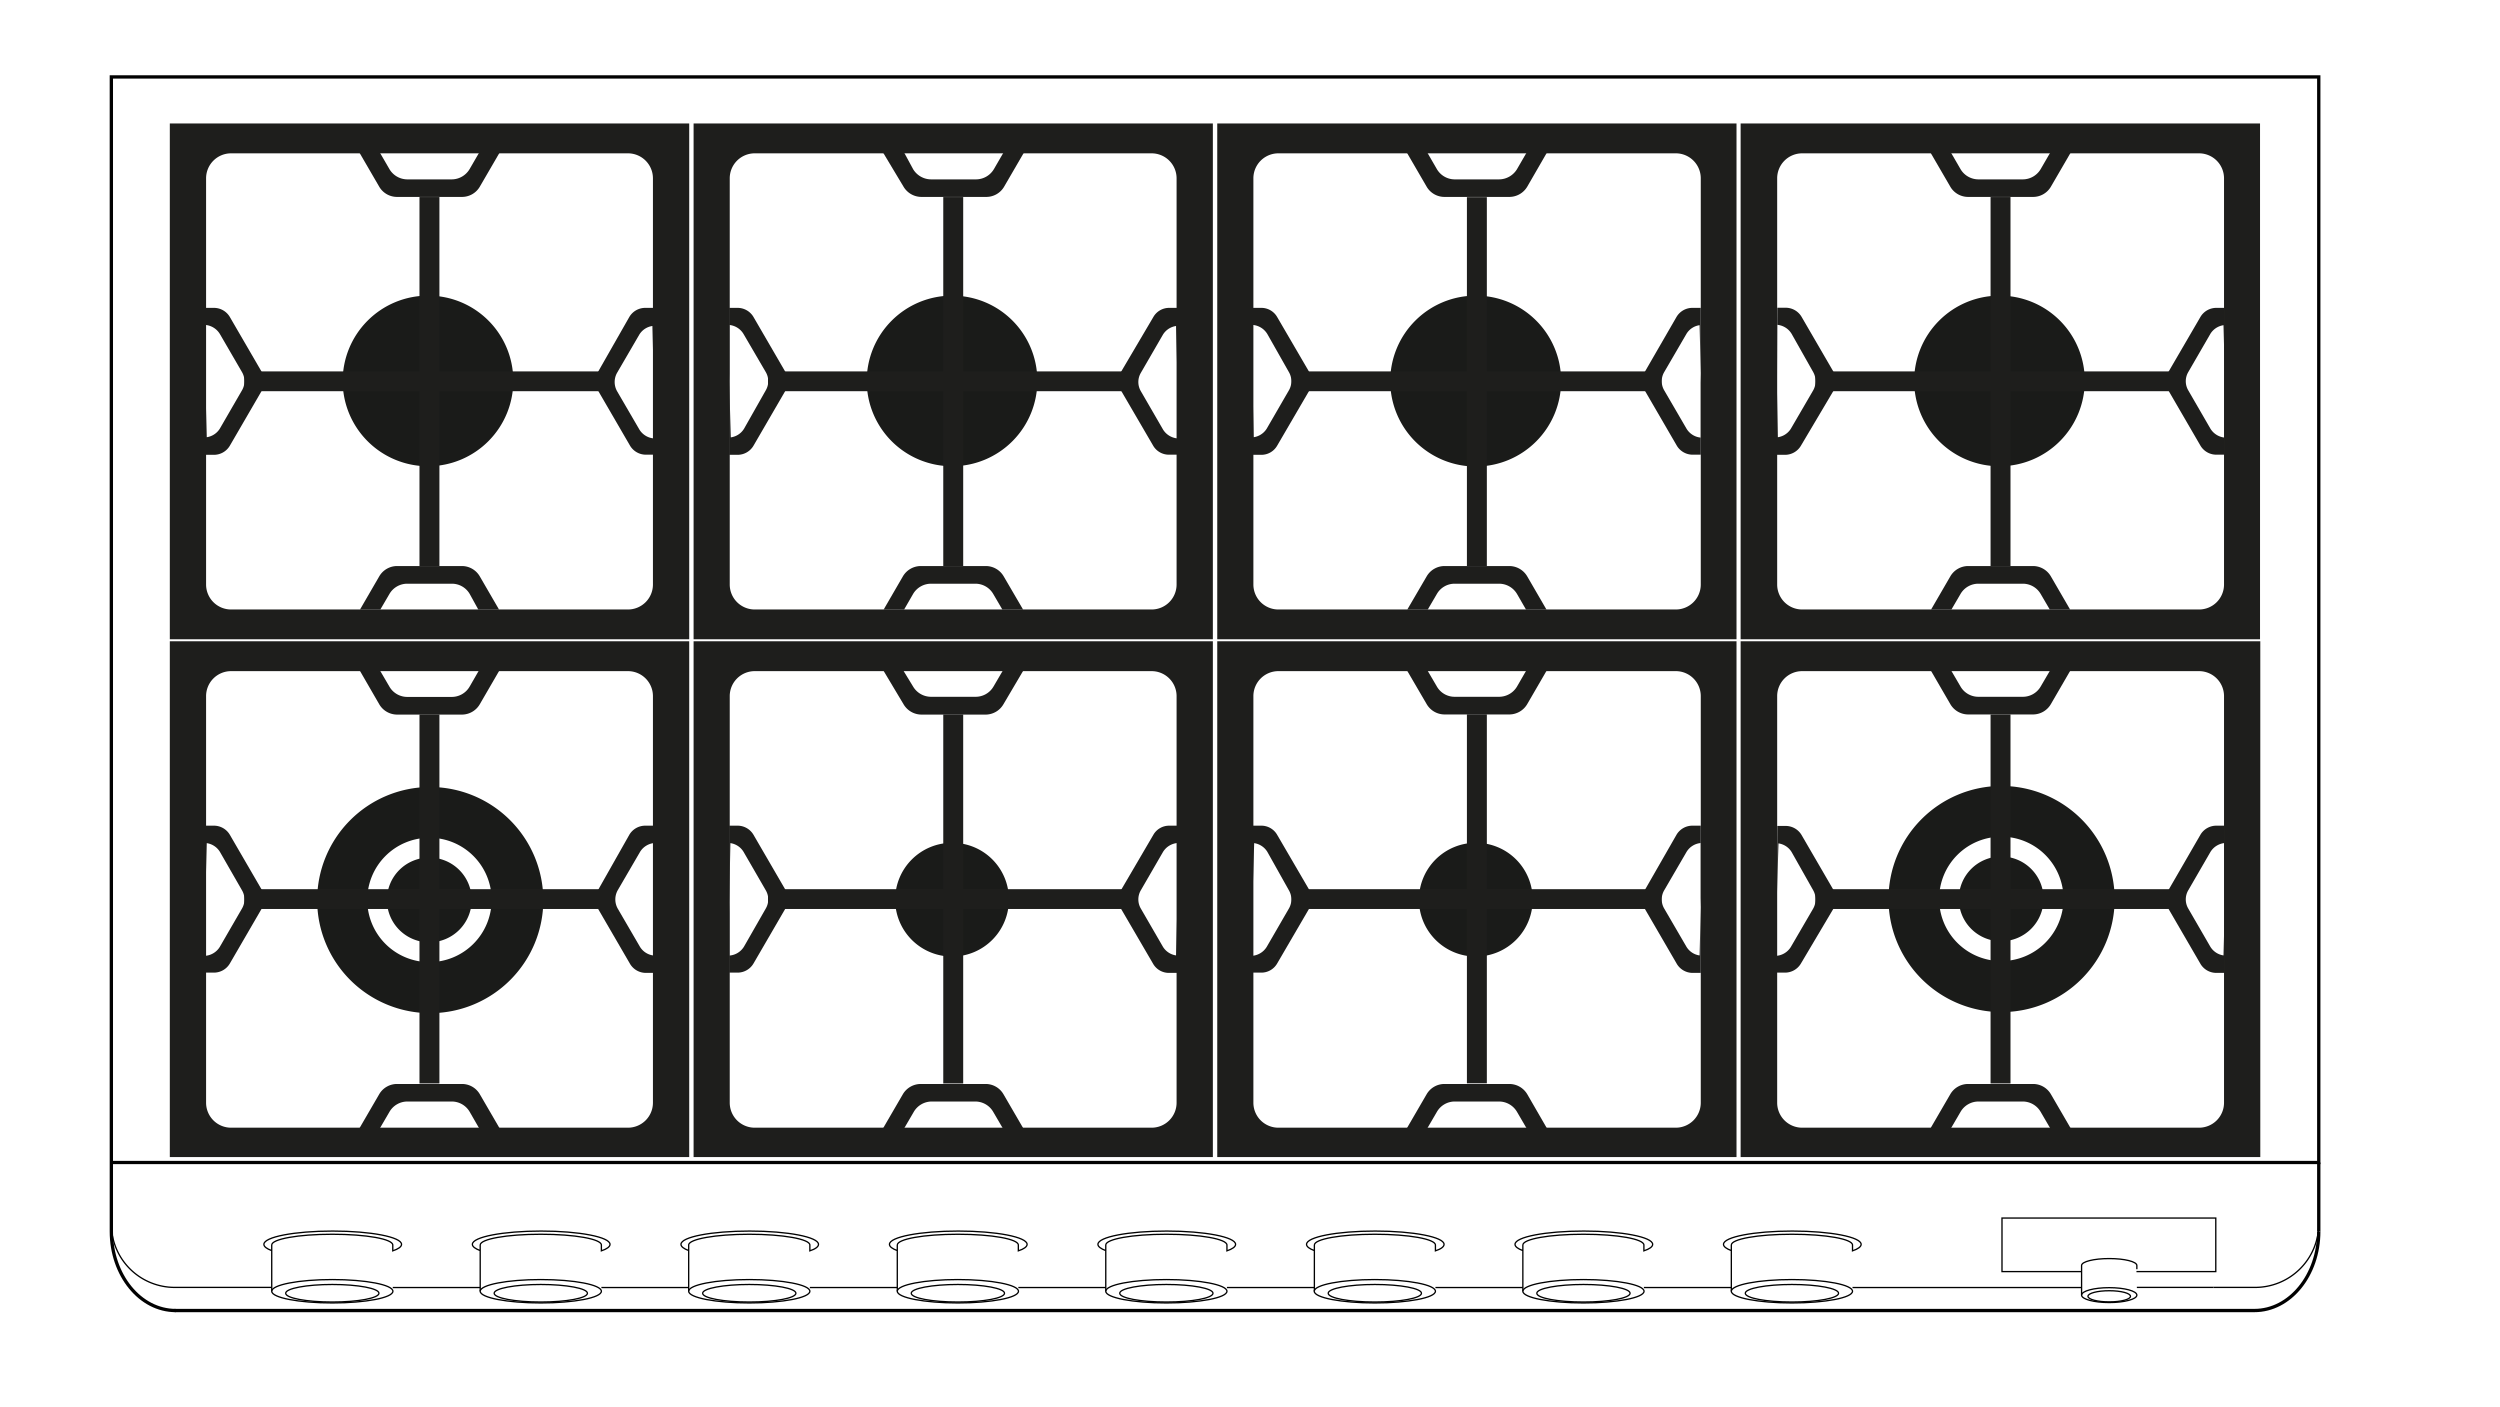 <svg id="Livello_1" data-name="Livello 1" xmlns="http://www.w3.org/2000/svg" viewBox="0 0 188.15 105.92"><defs><style>.cls-1{fill:#1a1b19}.cls-2{fill:#1e1e1c}.cls-3,.cls-4{fill:none;stroke:#010101;stroke-miterlimit:10}.cls-3{stroke-width:.25px}.cls-4{stroke-width:.1px}</style></defs><path class="cls-1" d="M32.32 59.23a8.51 8.51 0 108.57 8.5 8.53 8.53 0 00-8.57-8.5m0 13.18A4.68 4.68 0 1137 67.73a4.69 4.69 0 01-4.71 4.68m0-1.49a3.19 3.19 0 113.21-3.19 3.2 3.2 0 01-3.21 3.19m6.34-42.29a6.42 6.42 0 11-6.42-6.38 6.4 6.4 0 016.42 6.38"/><path class="cls-2" d="M12.78 9.29v38.82h39.09V9.29zM49.14 44a1.88 1.88 0 01-1.89 1.87H17.39A1.88 1.88 0 0115.51 44V13.41a1.88 1.88 0 011.88-1.87h29.86a1.88 1.88 0 011.89 1.87z"/><path class="cls-2" d="M15.47 34.23h.62a1.39 1.39 0 001.21-.69l2.41-4.15a1.36 1.36 0 000-1.38l-2.41-4.15a1.39 1.39 0 00-1.21-.69h-.62m-.13 1.28a1.42 1.42 0 011.21.69L18.21 28a1.36 1.36 0 010 1.38l-1.66 2.87a1.4 1.4 0 01-1.21.67h.22M27 11.4l1.54 2.65a1.55 1.55 0 001.35.77h4.87a1.55 1.55 0 001.35-.77l1.54-2.65m-1.54 0l-.77 1.33a1.57 1.57 0 01-1.34.77h-3.34a1.57 1.57 0 01-1.35-.77l-.77-1.33m9.02 34.48l-1.45-2.5a1.56 1.56 0 00-1.35-.78h-4.87a1.56 1.56 0 00-1.35.78l-1.45 2.5m1.53 0l.69-1.18a1.55 1.55 0 011.35-.77H34a1.55 1.55 0 011.35.77l.65 1.18"/><path class="cls-2" transform="rotate(90 32.325 28.715)" d="M18.44 27.97h27.77v1.5H18.44z"/><path class="cls-2" d="M49.19 23.17h-.62a1.39 1.39 0 00-1.21.69L45 28a1.36 1.36 0 000 1.38l2.41 4.15a1.39 1.39 0 001.21.69h.62m.07-1.22a1.41 1.41 0 01-1.2-.69l-1.67-2.87a1.41 1.41 0 010-1.38l1.67-2.87a1.39 1.39 0 011.2-.67h-.21"/><path class="cls-2" d="M18.39 27.95H46.2v1.49H18.39zm33.48 59.13V48.26H12.78v38.82zM49.14 83a1.88 1.88 0 01-1.89 1.87H17.39A1.88 1.88 0 0115.51 83V52.38a1.88 1.88 0 011.88-1.87h29.86a1.88 1.88 0 011.89 1.87z"/><path class="cls-2" d="M15.47 73.2h.62a1.39 1.39 0 001.21-.69l2.41-4.15a1.36 1.36 0 000-1.38l-2.41-4.15a1.39 1.39 0 00-1.21-.69h-.62m.09 1.3h-.22a1.4 1.4 0 011.21.67L18.21 67a1.36 1.36 0 010 1.38l-1.66 2.87a1.42 1.42 0 01-1.21.69M37.65 85l-1.54-2.65a1.55 1.55 0 00-1.35-.77h-4.87a1.55 1.55 0 00-1.35.77L27 85m1.54 0l.77-1.32a1.56 1.56 0 011.35-.78H34a1.56 1.56 0 011.35.78l.76 1.32m-9.02-34.51L28.54 53a1.56 1.56 0 001.35.78h4.87a1.56 1.56 0 001.35-.78l1.45-2.5m-1.54 0l-.68 1.18a1.55 1.55 0 01-1.35.77h-3.33a1.55 1.55 0 01-1.35-.77l-.69-1.18"/><path class="cls-2" transform="rotate(-90 32.325 67.655)" d="M18.44 66.9h27.77v1.5H18.44z"/><path class="cls-2" d="M49.19 62.14h-.62a1.39 1.39 0 00-1.21.69L45 67a1.36 1.36 0 000 1.38l2.41 4.15a1.39 1.39 0 001.21.69h.62m-.09-1.3h.21a1.39 1.39 0 01-1.2-.67l-1.67-2.87a1.41 1.41 0 010-1.38l1.67-2.87a1.41 1.41 0 011.2-.69"/><path class="cls-2" d="M18.39 66.92H46.2v1.49H18.39z"/><path class="cls-1" d="M75.93 67.68a4.28 4.28 0 11-4.28-4.25 4.26 4.26 0 014.28 4.25m2.14-39.05a6.42 6.42 0 11-6.42-6.38 6.4 6.4 0 016.42 6.38"/><path class="cls-2" d="M52.2 9.29v38.82h39.08V9.29zM88.55 44a1.88 1.88 0 01-1.88 1.87H56.81A1.88 1.88 0 0154.92 44V13.41a1.88 1.88 0 011.89-1.87h29.86a1.88 1.88 0 011.88 1.87z"/><path class="cls-2" d="M54.88 34.23h.63a1.39 1.39 0 001.2-.69l2.41-4.15a1.36 1.36 0 000-1.38l-2.41-4.15a1.39 1.39 0 00-1.2-.69h-.63m-.12 1.28a1.41 1.41 0 011.2.69L57.63 28a1.36 1.36 0 010 1.38L56 32.26a1.39 1.39 0 01-1.2.67h.2M66.41 11.4L68 14.05a1.57 1.57 0 001.35.77h4.87a1.55 1.55 0 001.35-.77l1.54-2.65m-1.54 0l-.77 1.33a1.57 1.57 0 01-1.35.77h-3.38a1.59 1.59 0 01-1.35-.77L68 11.4m9 34.48l-1.46-2.5a1.56 1.56 0 00-1.35-.78H69.3a1.57 1.57 0 00-1.35.78l-1.45 2.5m1.54 0l.68-1.18a1.57 1.57 0 011.35-.77h3.33a1.55 1.55 0 011.35.77l.69 1.18"/><path class="cls-2" transform="rotate(90 71.74 28.72)" d="M57.85 27.97h27.77v1.5H57.85z"/><path class="cls-2" d="M88.61 23.17H88a1.37 1.37 0 00-1.2.69L84.36 28a1.36 1.36 0 000 1.38l2.42 4.15a1.37 1.37 0 001.2.69h.63m.12-1.22a1.42 1.42 0 01-1.21-.69l-1.66-2.87a1.36 1.36 0 010-1.38l1.66-2.87a1.4 1.4 0 011.21-.67h-.22"/><path class="cls-2" d="M57.8 27.95h27.81v1.49H57.8zm33.48 59.13V48.26H52.2v38.82zM88.55 83a1.88 1.88 0 01-1.88 1.87H56.81A1.88 1.88 0 0154.92 83V52.38a1.88 1.88 0 011.89-1.87h29.86a1.88 1.88 0 011.88 1.87z"/><path class="cls-2" d="M54.88 73.2h.63a1.39 1.39 0 001.2-.69l2.41-4.15a1.36 1.36 0 000-1.38l-2.41-4.15a1.39 1.39 0 00-1.2-.69h-.63m.09 1.3h-.21a1.39 1.39 0 011.2.67L57.63 67a1.36 1.36 0 010 1.38L56 71.23a1.41 1.41 0 01-1.2.69M77.06 85l-1.54-2.65a1.55 1.55 0 00-1.35-.77H69.3a1.57 1.57 0 00-1.35.77L66.41 85M68 85l.77-1.32a1.57 1.57 0 011.35-.78h3.28a1.56 1.56 0 011.35.78l.77 1.32M66.5 50.49L68 53a1.57 1.57 0 001.35.78h4.87a1.56 1.56 0 001.3-.78L77 50.49m-1.54 0l-.69 1.18a1.55 1.55 0 01-1.35.77h-3.35a1.57 1.57 0 01-1.35-.77L68 50.49"/><path class="cls-2" transform="rotate(-90 71.74 67.65)" d="M57.85 66.9h27.77v1.5H57.85z"/><path class="cls-2" d="M88.61 62.14H88a1.37 1.37 0 00-1.2.69L84.36 67a1.36 1.36 0 000 1.38l2.42 4.15a1.37 1.37 0 001.2.69h.63m-.1-1.3h.22a1.4 1.4 0 01-1.21-.67l-1.66-2.87a1.36 1.36 0 010-1.38l1.66-2.87a1.42 1.42 0 011.21-.69"/><path class="cls-2" d="M57.8 66.92h27.81v1.49H57.8z"/><path class="cls-1" d="M115.35 67.68a4.28 4.28 0 11-4.28-4.25 4.27 4.27 0 014.28 4.25m2.14-39.05a6.43 6.43 0 11-6.42-6.38 6.41 6.41 0 016.42 6.38"/><path class="cls-2" d="M91.61 9.29v38.82h39.08V9.29zM128 44a1.88 1.88 0 01-1.89 1.87H96.22A1.88 1.88 0 0194.33 44V13.41a1.88 1.88 0 011.89-1.87h29.86a1.88 1.88 0 011.92 1.87z"/><path class="cls-2" d="M94.29 34.23h.63a1.37 1.37 0 001.2-.69l2.42-4.15a1.41 1.41 0 000-1.38l-2.42-4.15a1.37 1.37 0 00-1.2-.69h-.63m-.12 1.28a1.42 1.42 0 011.21.69L97 28a1.36 1.36 0 010 1.38l-1.66 2.87a1.4 1.4 0 01-1.21.67h.22m11.48-21.52l1.54 2.65a1.55 1.55 0 001.35.77h4.87a1.57 1.57 0 001.35-.77l1.53-2.65m-1.53 0l-.77 1.33a1.59 1.59 0 01-1.35.77h-3.33a1.56 1.56 0 01-1.35-.77l-.77-1.33m9.02 34.48l-1.45-2.5a1.57 1.57 0 00-1.35-.78h-4.87a1.56 1.56 0 00-1.35.78l-1.46 2.5m1.54 0l.69-1.18a1.54 1.54 0 011.35-.77h3.33a1.57 1.57 0 011.35.77l.68 1.18"/><path class="cls-2" transform="rotate(90 111.15 28.72)" d="M97.27 27.97h27.77v1.5H97.27z"/><path class="cls-2" d="M128 23.17h-.63a1.39 1.39 0 00-1.2.69L123.78 28a1.36 1.36 0 000 1.38l2.41 4.15a1.39 1.39 0 001.2.69h.61m.12-1.28a1.4 1.4 0 01-1.2-.69l-1.67-2.87a1.36 1.36 0 010-1.38l1.67-2.87a1.38 1.38 0 011.2-.67h-.21"/><path class="cls-2" d="M97.22 27.95h27.81v1.49H97.22zm33.47 59.13V48.26H91.61v38.82zM128 83a1.88 1.88 0 01-1.89 1.87H96.22A1.88 1.88 0 0194.33 83V52.38a1.88 1.88 0 011.89-1.87h29.86a1.88 1.88 0 011.92 1.87z"/><path class="cls-2" d="M94.29 73.2h.63a1.37 1.37 0 001.2-.69l2.42-4.15a1.41 1.41 0 000-1.38l-2.42-4.15a1.37 1.37 0 00-1.2-.69h-.63m.1 1.3h-.22a1.4 1.4 0 011.21.67L97 67a1.36 1.36 0 010 1.38l-1.66 2.87a1.42 1.42 0 01-1.21.69M116.47 85l-1.53-2.65a1.57 1.57 0 00-1.35-.77h-4.87a1.55 1.55 0 00-1.35.77L105.83 85m1.54 0l.77-1.32a1.55 1.55 0 011.35-.78h3.33a1.57 1.57 0 011.35.78l.77 1.32m-9.03-34.51l1.46 2.5a1.56 1.56 0 001.35.78h4.87a1.57 1.57 0 001.35-.78l1.45-2.5m-1.54 0l-.68 1.18a1.57 1.57 0 01-1.35.77h-3.33a1.54 1.54 0 01-1.35-.77l-.69-1.18"/><path class="cls-2" transform="rotate(-90 111.15 67.65)" d="M97.27 66.9h27.77v1.5H97.27z"/><path class="cls-2" d="M128 62.14h-.63a1.39 1.39 0 00-1.2.69L123.78 67a1.36 1.36 0 000 1.38l2.41 4.15a1.39 1.39 0 001.2.69h.61m-.09-1.3h.21a1.38 1.38 0 01-1.2-.67l-1.67-2.87a1.36 1.36 0 010-1.38l1.67-2.87a1.4 1.4 0 011.2-.69"/><path class="cls-2" d="M97.22 66.92h27.81v1.49H97.22z"/><path class="cls-1" d="M150.59 59.15a8.51 8.51 0 108.56 8.5 8.54 8.54 0 00-8.56-8.5m0 13.18a4.68 4.68 0 114.71-4.68 4.69 4.69 0 01-4.71 4.68m0-1.49a3.19 3.19 0 113.21-3.19 3.2 3.2 0 01-3.21 3.19m6.31-42.21a6.42 6.42 0 11-6.42-6.38 6.4 6.4 0 016.42 6.38"/><path class="cls-2" d="M131 9.29v38.82h39.09V9.29zM167.38 44a1.88 1.88 0 01-1.88 1.87h-29.87a1.88 1.88 0 01-1.88-1.87V13.41a1.88 1.88 0 011.88-1.87h29.87a1.88 1.88 0 011.88 1.87z"/><path class="cls-2" d="M133.71 34.23h.62a1.39 1.39 0 001.21-.69l2.46-4.15a1.36 1.36 0 000-1.39l-2.41-4.15a1.39 1.39 0 00-1.21-.69h-.62m-.12 1.28a1.41 1.41 0 011.2.69l1.62 2.87a1.41 1.41 0 010 1.38l-1.67 2.87a1.39 1.39 0 01-1.2.67h.21m11.44-21.52l1.54 2.65a1.55 1.55 0 001.35.77H153a1.55 1.55 0 001.35-.77l1.54-2.65m-1.54 0l-.77 1.33a1.57 1.57 0 01-1.35.77h-3.33a1.57 1.57 0 01-1.35-.77l-.77-1.33m9.02 34.48l-1.45-2.5a1.56 1.56 0 00-1.35-.78h-4.87a1.56 1.56 0 00-1.35.78l-1.45 2.5m1.53 0l.69-1.18a1.55 1.55 0 011.35-.77h3.33a1.55 1.55 0 011.35.77l.69 1.18"/><path class="cls-2" transform="rotate(90 150.565 28.715)" d="M136.68 27.97h27.77v1.5h-27.77z"/><path class="cls-2" d="M167.43 23.17h-.62a1.39 1.39 0 00-1.21.69L163.19 28a1.36 1.36 0 000 1.38l2.41 4.15a1.39 1.39 0 001.21.69h.62m.13-1.28a1.42 1.42 0 01-1.21-.69l-1.66-2.87a1.36 1.36 0 010-1.38l1.66-2.87a1.4 1.4 0 011.21-.67h-.22"/><path class="cls-2" d="M136.63 27.95h27.81v1.49h-27.81zm33.48 59.13V48.26H131v38.82zM167.38 83a1.88 1.88 0 01-1.88 1.87h-29.87a1.88 1.88 0 01-1.88-1.87V52.38a1.88 1.88 0 011.88-1.87h29.87a1.88 1.88 0 011.88 1.87z"/><path class="cls-2" d="M133.71 73.2h.62a1.39 1.39 0 001.21-.69l2.46-4.15a1.36 1.36 0 000-1.36l-2.41-4.15a1.39 1.39 0 00-1.21-.69h-.62m.09 1.3h-.21a1.39 1.39 0 011.2.67l1.62 2.87a1.41 1.41 0 010 1.38l-1.67 2.87a1.41 1.41 0 01-1.2.69M155.89 85l-1.54-2.65a1.55 1.55 0 00-1.35-.77h-4.87a1.55 1.55 0 00-1.35.77L145.24 85m1.54 0l.77-1.32a1.56 1.56 0 011.35-.78h3.33a1.56 1.56 0 011.35.78l.77 1.32m-9.02-34.51l1.45 2.5a1.56 1.56 0 001.35.78H153a1.56 1.56 0 001.35-.78l1.45-2.5m-1.53 0l-.69 1.18a1.55 1.55 0 01-1.35.77h-3.33a1.55 1.55 0 01-1.35-.77l-.69-1.18"/><path class="cls-2" transform="rotate(-90 150.565 67.655)" d="M136.68 66.9h27.77v1.5h-27.77z"/><path class="cls-2" d="M167.43 62.14h-.62a1.39 1.39 0 00-1.21.69L163.19 67a1.36 1.36 0 000 1.38l2.41 4.15a1.39 1.39 0 001.21.69h.62m-.09-1.3h.22a1.4 1.4 0 01-1.21-.67l-1.66-2.87a1.36 1.36 0 010-1.38l1.66-2.87a1.42 1.42 0 011.21-.69"/><path class="cls-2" d="M136.63 66.92h27.81v1.49h-27.81z"/><path class="cls-3" d="M8.38 5.79h166.13v81.7H8.38zm0 86.89c0 3.29 2.17 5.95 4.84 5.95M8.38 87.49v5.19"/><path class="cls-4" d="M174.51 92.13a4.79 4.79 0 01-4.82 4.76h-3.09"/><path class="cls-3" d="M174.51 92.68v-5.19"/><path class="cls-4" d="M8.38 92.14a4.77 4.77 0 004.8 4.75h7.27"/><ellipse class="cls-4" cx="25.01" cy="97.33" rx="3.51" ry=".66"/><ellipse class="cls-4" cx="25.01" cy="97.18" rx="4.56" ry=".88"/><path class="cls-4" d="M20.45 97.18V93.7c0-.45 2-.81 4.56-.81s4.55.36 4.55.81v.44c.42-.14.66-.31.66-.49 0-.55-2.32-1-5.18-1s-5.18.44-5.18 1c0 .17.21.33.59.47"/><ellipse class="cls-4" cx="40.7" cy="97.33" rx="3.51" ry=".66"/><ellipse class="cls-4" cx="40.7" cy="97.18" rx="4.56" ry=".88"/><path class="cls-4" d="M36.14 97.18V93.7c0-.45 2-.81 4.56-.81s4.56.36 4.56.81v.44c.41-.14.65-.31.65-.49 0-.55-2.32-1-5.18-1s-5.18.44-5.18 1c0 .17.22.33.59.47"/><ellipse class="cls-4" cx="56.39" cy="97.33" rx="3.51" ry=".66"/><ellipse class="cls-4" cx="56.39" cy="97.18" rx="4.56" ry=".88"/><path class="cls-4" d="M51.83 97.18V93.7c0-.45 2.05-.81 4.56-.81s4.56.36 4.56.81v.44c.42-.14.65-.31.65-.49 0-.55-2.32-1-5.18-1s-5.17.44-5.17 1c0 .17.21.33.59.47"/><ellipse class="cls-4" cx="72.09" cy="97.33" rx="3.51" ry=".66"/><ellipse class="cls-4" cx="72.09" cy="97.18" rx="4.56" ry=".88"/><path class="cls-4" d="M67.53 97.18V93.7c0-.45 2-.81 4.56-.81s4.55.36 4.55.81v.44c.42-.14.66-.31.66-.49 0-.55-2.32-1-5.18-1s-5.18.44-5.18 1c0 .17.21.33.59.47"/><ellipse class="cls-4" cx="87.78" cy="97.33" rx="3.51" ry=".66"/><ellipse class="cls-4" cx="87.78" cy="97.18" rx="4.56" ry=".88"/><path class="cls-4" d="M83.22 97.18V93.7c0-.45 2-.81 4.56-.81s4.56.36 4.56.81v.44c.41-.14.65-.31.65-.49 0-.55-2.32-1-5.18-1s-5.18.44-5.18 1c0 .17.22.33.59.47"/><ellipse class="cls-4" cx="103.47" cy="97.33" rx="3.51" ry=".66"/><ellipse class="cls-4" cx="103.47" cy="97.18" rx="4.56" ry=".88"/><path class="cls-4" d="M98.92 97.18V93.7c0-.45 2-.81 4.55-.81s4.56.36 4.56.81v.44c.42-.14.65-.31.65-.49 0-.55-2.32-1-5.18-1s-5.17.44-5.17 1c0 .17.21.33.59.47"/><ellipse class="cls-4" cx="119.17" cy="97.33" rx="3.51" ry=".66"/><ellipse class="cls-4" cx="119.17" cy="97.18" rx="4.56" ry=".88"/><path class="cls-4" d="M114.61 97.18V93.7c0-.45 2-.81 4.56-.81s4.55.36 4.55.81v.44c.42-.14.66-.31.66-.49 0-.55-2.32-1-5.18-1s-5.18.44-5.18 1c0 .17.21.33.59.47"/><ellipse class="cls-4" cx="134.86" cy="97.33" rx="3.51" ry=".66"/><ellipse class="cls-4" cx="134.86" cy="97.18" rx="4.56" ry=".88"/><path class="cls-4" d="M130.3 97.18V93.7c0-.45 2-.81 4.56-.81s4.56.36 4.56.81v.44c.41-.14.65-.31.65-.49 0-.55-2.32-1-5.18-1s-5.18.44-5.18 1c0 .17.22.33.59.47"/><path class="cls-3" d="M174.51 92.68c0 3.29-2.17 5.95-4.84 5.95H13.14"/><path class="cls-4" d="M156.68 95.7h-6.01v-4.03h16.09v4.03h-5.97"/><ellipse class="cls-4" cx="158.74" cy="97.56" rx="1.6" ry=".42"/><ellipse class="cls-4" cx="158.74" cy="97.47" rx="2.08" ry=".56"/><path class="cls-4" d="M156.66 97.47v-2.23c0-.29.93-.52 2.08-.52s2.08.23 2.08.52v.28m5.78 1.37h-5.78m-4.16.01h-17.24m-9.13 0h-6.57m-9.11 0h-6.58m-9.11 0h-6.58m-9.12 0h-6.58m-9.11 0h-6.58m-9.12 0h-6.57m-9.12 0h-6.58"/></svg>